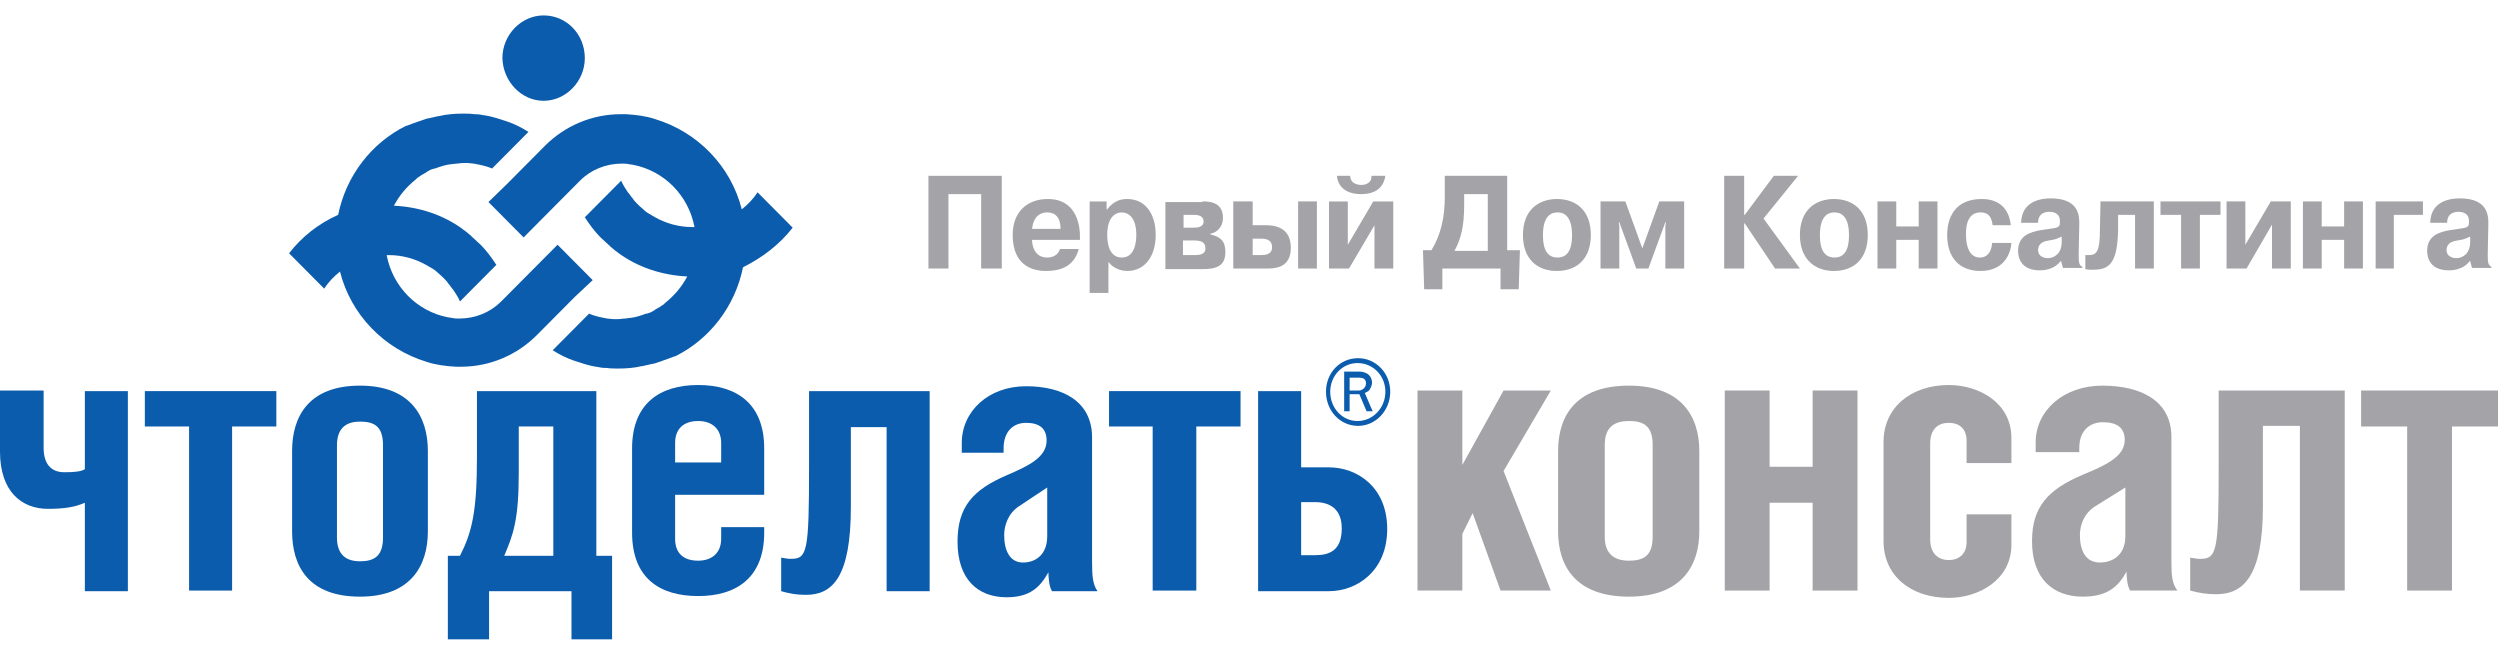 <svg width="151" height="39" viewBox="0 0 151 39" fill="none" xmlns="http://www.w3.org/2000/svg">
<path fill-rule="evenodd" clip-rule="evenodd" d="M28.808 27.602V23.623H36.019V33.57H36.97V38.617H34.518V35.707H29.54V38.617H27.05V33.57H27.783C28.515 32.133 28.808 30.881 28.808 27.602ZM33.42 25.76H31.333V28.56C31.333 31.397 31.004 32.281 30.455 33.57H33.42V25.76Z" fill="#0B5CAD"/>
<path fill-rule="evenodd" clip-rule="evenodd" d="M2.635 23.624V27.05C2.635 28.008 3.075 28.523 3.88 28.523C4.466 28.523 4.905 28.486 5.125 28.339V23.624H7.723V35.707H5.125V30.365C4.539 30.623 3.917 30.734 2.892 30.734C1.318 30.734 0 29.702 0 27.271V23.587H2.635V23.624Z" fill="#0B5CAD"/>
<path fill-rule="evenodd" clip-rule="evenodd" d="M16.691 23.623V25.76H14.019V35.67H11.42V25.76H8.748V23.623H16.691Z" fill="#0B5CAD"/>
<path fill-rule="evenodd" clip-rule="evenodd" d="M25.843 27.234V32.097C25.843 34.196 24.781 36.038 21.743 36.038C18.632 36.038 17.643 34.196 17.643 32.097V27.234C17.643 25.134 18.668 23.292 21.743 23.292C24.781 23.292 25.843 25.134 25.843 27.234ZM20.352 26.902V32.465C20.352 33.533 20.938 33.902 21.743 33.902C22.585 33.902 23.134 33.607 23.134 32.465V26.902C23.134 25.76 22.622 25.465 21.743 25.465C20.974 25.465 20.352 25.797 20.352 26.902Z" fill="#0B5CAD"/>
<path fill-rule="evenodd" clip-rule="evenodd" d="M40.777 29.923V32.539C40.777 33.423 41.29 33.865 42.168 33.865C43.01 33.865 43.559 33.386 43.559 32.539V31.839H46.158V32.17C46.158 34.897 44.474 36.002 42.168 36.002C39.862 36.002 38.178 34.933 38.178 32.17V27.087C38.178 24.361 39.862 23.255 42.168 23.255C44.474 23.255 46.158 24.361 46.158 27.087V29.886H40.777V29.923ZM43.559 27.934V26.755C43.559 25.908 43.01 25.429 42.168 25.429C41.326 25.429 40.777 25.871 40.777 26.755V27.934H43.559Z" fill="#0B5CAD"/>
<path fill-rule="evenodd" clip-rule="evenodd" d="M56.151 23.623V35.707H53.552V25.797H51.392V30.623C51.392 34.896 50.258 35.928 48.684 35.928C48.098 35.928 47.695 35.854 47.183 35.707V33.681C47.403 33.718 47.586 33.754 47.769 33.754C48.757 33.754 48.867 33.349 48.867 28.192V23.623H56.151Z" fill="#0B5CAD"/>
<path fill-rule="evenodd" clip-rule="evenodd" d="M58.091 27.345V26.755C58.091 24.84 59.702 23.329 61.971 23.329C64.204 23.329 65.961 24.25 65.961 26.424V33.939C65.961 34.749 65.997 35.302 66.29 35.707H63.545C63.362 35.449 63.325 34.86 63.325 34.565C62.813 35.486 62.191 36.075 60.8 36.075C59.079 36.075 57.835 35.007 57.835 32.723C57.835 30.623 58.75 29.592 60.8 28.708C62.081 28.155 63.215 27.639 63.215 26.608C63.215 25.871 62.776 25.54 61.971 25.54C61.239 25.54 60.617 26.018 60.617 27.087V27.345H58.091ZM61.532 30.586C60.873 31.029 60.653 31.765 60.653 32.318C60.653 33.239 60.983 33.976 61.788 33.976C62.593 33.976 63.252 33.46 63.252 32.392V29.444L61.532 30.586Z" fill="#0B5CAD"/>
<path fill-rule="evenodd" clip-rule="evenodd" d="M74.929 23.623V25.76H72.257V35.67H69.621V25.76H66.986V23.623H74.929Z" fill="#0B5CAD"/>
<path fill-rule="evenodd" clip-rule="evenodd" d="M78.589 28.228H80.273C81.957 28.228 83.787 29.407 83.787 31.949C83.787 34.491 81.957 35.707 80.273 35.707H75.99V23.623H78.589V28.228ZM78.589 33.533H79.431C80.273 33.533 81.042 33.275 81.042 31.912C81.042 30.733 80.309 30.328 79.431 30.328H78.589V33.533Z" fill="#0B5CAD"/>
<path fill-rule="evenodd" clip-rule="evenodd" d="M88.326 28.081L90.815 23.587H93.67L90.815 28.45L93.67 35.67H90.632L88.948 30.992L88.326 32.244V35.67H85.617V23.587H88.326V28.081Z" fill="#A4A3A8"/>
<path fill-rule="evenodd" clip-rule="evenodd" d="M102.638 27.234V32.097C102.638 34.196 101.54 36.038 98.392 36.038C95.171 36.038 94.109 34.196 94.109 32.097V27.234C94.109 25.134 95.171 23.292 98.392 23.292C101.54 23.292 102.638 25.134 102.638 27.234ZM96.928 26.865V32.428C96.928 33.496 97.55 33.865 98.392 33.865C99.271 33.865 99.82 33.57 99.82 32.428V26.865C99.82 25.723 99.271 25.429 98.392 25.429C97.55 25.429 96.928 25.76 96.928 26.865Z" fill="#A4A3A8"/>
<path fill-rule="evenodd" clip-rule="evenodd" d="M106.884 28.192H109.483V23.587H112.192V35.67H109.483V30.365H106.884V35.67H104.176V23.587H106.884V28.192Z" fill="#A4A3A8"/>
<path fill-rule="evenodd" clip-rule="evenodd" d="M118.781 27.971V26.608C118.781 25.871 118.305 25.539 117.719 25.539C117.06 25.539 116.584 25.908 116.584 26.792V32.576C116.584 33.423 117.06 33.828 117.719 33.828C118.305 33.828 118.781 33.46 118.781 32.76V31.065H121.489V32.907C121.489 35.044 119.476 36.112 117.719 36.112C115.376 36.112 113.766 34.749 113.766 32.686V26.681C113.766 24.655 115.376 23.255 117.719 23.255C119.476 23.255 121.489 24.287 121.489 26.46V27.971H118.781Z" fill="#A4A3A8"/>
<path fill-rule="evenodd" clip-rule="evenodd" d="M122.954 27.308V26.718C122.954 24.802 124.637 23.292 126.98 23.292C129.323 23.292 131.153 24.213 131.153 26.387V33.902C131.153 34.712 131.189 35.265 131.519 35.67H128.664C128.481 35.412 128.444 34.823 128.444 34.528C127.932 35.449 127.273 36.038 125.809 36.038C124.015 36.038 122.734 34.97 122.734 32.686C122.734 30.586 123.722 29.555 125.809 28.671C127.126 28.118 128.334 27.602 128.334 26.571C128.334 25.834 127.858 25.502 127.017 25.502C126.248 25.502 125.589 25.981 125.589 27.05V27.308H122.954ZM126.541 30.586C125.845 31.028 125.626 31.765 125.626 32.318C125.626 33.239 125.955 33.975 126.834 33.975C127.675 33.975 128.371 33.46 128.371 32.391V29.444L126.541 30.586Z" fill="#A4A3A8"/>
<path fill-rule="evenodd" clip-rule="evenodd" d="M141.622 23.587V35.67H138.913V25.724H136.68V30.586C136.68 34.86 135.472 35.891 133.862 35.891C133.276 35.891 132.837 35.818 132.288 35.67V33.681C132.544 33.718 132.69 33.755 132.873 33.755C133.898 33.755 134.008 33.349 134.008 28.192V23.587H141.622Z" fill="#A4A3A8"/>
<path fill-rule="evenodd" clip-rule="evenodd" d="M150.882 23.587V25.76H148.1V35.67H145.392V25.76H142.61V23.587H150.882Z" fill="#A4A3A8"/>
<path fill-rule="evenodd" clip-rule="evenodd" d="M81.517 23.587V22.813H82.103C82.176 22.813 82.286 22.813 82.396 22.887C82.469 22.96 82.506 23.034 82.506 23.145C82.506 23.255 82.469 23.366 82.396 23.439C82.286 23.55 82.176 23.587 82.067 23.587H81.517ZM81.188 22.482V24.839H81.517V23.808H82.103L82.542 24.839H82.908L82.433 23.734C82.506 23.697 82.615 23.66 82.689 23.587C82.799 23.439 82.872 23.255 82.872 23.108C82.872 22.924 82.799 22.739 82.615 22.592C82.542 22.555 82.396 22.445 82.103 22.445H81.188V22.482ZM80.09 23.66C80.09 24.802 80.932 25.723 82.03 25.723C83.091 25.723 83.97 24.802 83.97 23.66C83.97 22.518 83.091 21.634 82.03 21.634C80.932 21.634 80.09 22.518 80.09 23.66ZM83.677 23.66C83.677 24.618 82.945 25.429 81.993 25.429C81.078 25.429 80.346 24.655 80.346 23.66C80.346 22.703 81.078 21.929 81.993 21.929C82.945 21.929 83.677 22.703 83.677 23.66Z" fill="#0B5CAD"/>
<path fill-rule="evenodd" clip-rule="evenodd" d="M57.286 16.219H56.078V10.62H60.507V16.219H59.262V11.725H57.286V16.219Z" fill="#A4A3A8"/>
<path fill-rule="evenodd" clip-rule="evenodd" d="M65.155 15.04C64.863 16.182 63.911 16.367 63.179 16.367C62.666 16.367 61.166 16.256 61.166 14.193C61.166 12.793 62.044 12.02 63.289 12.02C65.119 12.02 65.229 13.788 65.229 14.267V14.488H62.337C62.337 14.893 62.52 15.556 63.252 15.556C63.581 15.556 63.911 15.409 64.021 15.04H65.155ZM64.057 13.825C64.057 12.941 63.545 12.83 63.252 12.83C63.105 12.83 62.447 12.83 62.337 13.825H64.057Z" fill="#A4A3A8"/>
<path fill-rule="evenodd" clip-rule="evenodd" d="M66.839 12.167V12.646H66.876C67.315 12.056 67.828 12.02 68.084 12.02C69.145 12.02 69.804 12.867 69.804 14.193C69.804 15.482 69.145 16.367 68.084 16.367C67.938 16.367 67.315 16.33 66.949 15.814V17.693H65.814V12.167H66.839ZM67.754 15.556C68.413 15.556 68.633 14.893 68.633 14.193C68.633 13.051 68.084 12.83 67.754 12.83C67.425 12.83 66.876 13.051 66.876 14.193C66.876 14.893 67.096 15.556 67.754 15.556Z" fill="#A4A3A8"/>
<path fill-rule="evenodd" clip-rule="evenodd" d="M72.623 12.166C72.989 12.166 73.867 12.166 73.867 13.161C73.867 13.714 73.501 14.045 73.099 14.119V14.156C73.721 14.303 74.014 14.561 74.014 15.224C74.014 16.072 73.465 16.256 72.623 16.256H70.39V12.203H72.623V12.166ZM71.488 13.751H72.074C72.257 13.751 72.696 13.751 72.696 13.382C72.696 13.051 72.403 12.977 72.11 12.977H71.488V13.751ZM71.488 15.408H72.183C72.733 15.408 72.806 15.187 72.806 15.003C72.806 14.745 72.696 14.524 72.147 14.524H71.451V15.408H71.488Z" fill="#A4A3A8"/>
<path fill-rule="evenodd" clip-rule="evenodd" d="M75.661 12.166V13.603H76.356C76.722 13.603 77.967 13.566 77.967 14.966C77.967 16.108 77.125 16.219 76.576 16.219H74.49V12.166H75.661ZM75.661 15.408H76.173C76.43 15.408 76.832 15.371 76.832 14.93C76.832 14.414 76.356 14.414 76.137 14.414H75.661V15.408ZM79.541 12.166V16.219H78.406V12.166H79.541Z" fill="#A4A3A8"/>
<path fill-rule="evenodd" clip-rule="evenodd" d="M82.945 12.167H84.153V16.219H83.018V13.604L81.481 16.219H80.273V12.167H81.408V14.783L82.945 12.167ZM81.554 10.62C81.554 11.135 82.103 11.172 82.213 11.172C82.506 11.172 82.872 11.025 82.835 10.62H83.677C83.604 11.098 83.311 11.725 82.213 11.725C81.115 11.725 80.785 11.098 80.749 10.62H81.554Z" fill="#A4A3A8"/>
<path fill-rule="evenodd" clip-rule="evenodd" d="M91.803 15.114L91.73 17.472H90.632V16.219H87.118V17.472H86.02L85.947 15.114H86.459C87.045 14.156 87.264 13.088 87.264 11.909V10.62H91.034V15.114H91.803ZM88.436 11.725V12.388C88.436 13.64 88.253 14.414 87.85 15.151H89.863V11.725H88.436Z" fill="#A4A3A8"/>
<path fill-rule="evenodd" clip-rule="evenodd" d="M91.986 14.193C91.986 12.609 93.011 12.02 94.036 12.02C95.207 12.02 96.086 12.72 96.086 14.193C96.086 15.667 95.207 16.367 94.036 16.367C92.865 16.367 91.986 15.667 91.986 14.193ZM94.951 14.193C94.951 12.904 94.329 12.83 94.073 12.83C93.817 12.83 93.194 12.904 93.194 14.193C93.194 14.709 93.267 15.556 94.073 15.556C94.878 15.556 94.951 14.709 94.951 14.193Z" fill="#A4A3A8"/>
<path fill-rule="evenodd" clip-rule="evenodd" d="M97.806 13.419H97.77L97.806 13.64V16.219H96.672V12.166H98.172L99.197 15.003L100.222 12.166H101.723V16.219H100.588V13.64L100.625 13.419H100.588L99.563 16.219H98.831L97.806 13.419Z" fill="#A4A3A8"/>
<path fill-rule="evenodd" clip-rule="evenodd" d="M107.14 10.62H108.605L106.518 13.198L108.714 16.219H107.214L105.383 13.493H105.347V16.219H104.139V10.62H105.347V12.977H105.383L107.14 10.62Z" fill="#A4A3A8"/>
<path fill-rule="evenodd" clip-rule="evenodd" d="M108.714 14.193C108.714 12.609 109.739 12.02 110.764 12.02C111.936 12.02 112.814 12.72 112.814 14.193C112.814 15.667 111.936 16.367 110.764 16.367C109.629 16.367 108.714 15.667 108.714 14.193ZM111.679 14.193C111.679 12.904 111.057 12.83 110.801 12.83C110.545 12.83 109.922 12.904 109.922 14.193C109.922 14.709 109.995 15.556 110.801 15.556C111.606 15.556 111.679 14.709 111.679 14.193Z" fill="#A4A3A8"/>
<path fill-rule="evenodd" clip-rule="evenodd" d="M114.534 16.219H113.4V12.166H114.534V13.677H115.889V12.166H117.023V16.219H115.889V14.487H114.534V16.219Z" fill="#A4A3A8"/>
<path fill-rule="evenodd" clip-rule="evenodd" d="M121.489 14.672C121.453 15.298 121.05 16.367 119.623 16.367C118.378 16.367 117.609 15.593 117.609 14.193C117.609 13.235 118.012 12.02 119.696 12.02C120.977 12.02 121.38 12.867 121.453 13.604H120.355C120.281 12.941 119.952 12.83 119.623 12.83C119.366 12.83 118.744 12.904 118.744 14.119C118.744 15.482 119.366 15.556 119.586 15.556C120.172 15.556 120.318 14.967 120.318 14.672H121.489Z" fill="#A4A3A8"/>
<path fill-rule="evenodd" clip-rule="evenodd" d="M122.075 13.456C122.111 12.056 123.429 11.982 123.868 11.982C125.552 11.982 125.589 13.014 125.589 13.493L125.552 15.335C125.552 15.777 125.552 16.035 125.772 16.108V16.182H124.601L124.491 15.777H124.454C124.161 16.182 123.649 16.329 123.21 16.329C122.002 16.329 121.892 15.482 121.892 15.151C121.892 14.23 122.624 14.009 123.283 13.898C124.125 13.751 124.418 13.824 124.418 13.456C124.418 13.419 124.418 13.382 124.418 13.345C124.418 12.83 123.942 12.793 123.795 12.793C123.612 12.793 123.1 12.83 123.1 13.456H122.075ZM124.491 14.303C124.161 14.451 124.198 14.451 123.759 14.524C123.539 14.561 123.1 14.635 123.1 15.114C123.1 15.482 123.466 15.593 123.685 15.593C123.978 15.593 124.527 15.409 124.527 14.598V14.303H124.491Z" fill="#A4A3A8"/>
<path fill-rule="evenodd" clip-rule="evenodd" d="M125.992 15.408C126.065 15.408 126.101 15.408 126.175 15.408C126.651 15.408 126.834 15.15 126.834 13.898L126.87 12.166H130.091V16.219H128.957V12.977H127.932V13.898C127.895 16.035 127.309 16.293 126.394 16.293C126.248 16.293 126.101 16.293 125.955 16.256V15.408H125.992Z" fill="#A4A3A8"/>
<path fill-rule="evenodd" clip-rule="evenodd" d="M130.494 12.977V12.166H134.118V12.977H132.873V16.219H131.738V12.977H130.494Z" fill="#A4A3A8"/>
<path fill-rule="evenodd" clip-rule="evenodd" d="M137.156 12.166H138.364V16.219H137.229V13.566L135.692 16.219H134.484V12.166H135.619V14.782L137.156 12.166Z" fill="#A4A3A8"/>
<path fill-rule="evenodd" clip-rule="evenodd" d="M140.231 16.219H139.096V12.166H140.231V13.677H141.585V12.166H142.72V16.219H141.585V14.487H140.231V16.219Z" fill="#A4A3A8"/>
<path fill-rule="evenodd" clip-rule="evenodd" d="M144.587 16.219H143.489V12.166H146.344V12.977H144.587V16.219Z" fill="#A4A3A8"/>
<path fill-rule="evenodd" clip-rule="evenodd" d="M146.783 13.456C146.819 12.056 148.137 11.982 148.576 11.982C150.26 11.982 150.297 13.014 150.297 13.493L150.26 15.335C150.26 15.777 150.26 16.035 150.48 16.108V16.182H149.309L149.199 15.777H149.162C148.869 16.182 148.357 16.329 147.918 16.329C146.71 16.329 146.6 15.482 146.6 15.151C146.6 14.23 147.332 14.009 147.991 13.898C148.833 13.751 149.126 13.824 149.126 13.456C149.126 13.419 149.126 13.382 149.126 13.345C149.126 12.83 148.65 12.793 148.503 12.793C148.32 12.793 147.808 12.83 147.808 13.456H146.783ZM149.162 14.303C148.833 14.451 148.869 14.451 148.43 14.524C148.21 14.561 147.771 14.635 147.771 15.114C147.771 15.482 148.137 15.593 148.357 15.593C148.65 15.593 149.199 15.409 149.199 14.598V14.303H149.162Z" fill="#A4A3A8"/>
<path d="M32.834 6.088C34.188 6.088 35.323 4.909 35.323 3.509C35.323 2.073 34.225 0.931 32.834 0.931C31.48 0.931 30.345 2.11 30.345 3.509C30.382 4.909 31.48 6.088 32.834 6.088Z" fill="#0B5CAD"/>
<path d="M47.878 13.751L45.755 11.614C45.499 12.019 45.169 12.351 44.803 12.645C44.145 10.03 42.131 7.967 39.569 7.193C39.02 7.009 38.434 6.935 37.812 6.898C37.776 6.898 37.776 6.898 37.739 6.898C37.666 6.898 37.593 6.898 37.483 6.898C35.762 6.898 34.115 7.598 32.907 8.814L30.638 11.098L29.503 12.203L31.626 14.34L35.03 10.914C35.689 10.251 36.604 9.882 37.556 9.882C37.702 9.882 37.849 9.882 37.995 9.919C38.068 9.919 38.178 9.956 38.251 9.956C40.118 10.325 41.582 11.798 41.948 13.714C41.912 13.714 41.839 13.714 41.802 13.714C40.997 13.714 40.228 13.493 39.569 13.124C39.423 13.051 39.276 12.94 39.13 12.866C39.093 12.83 39.057 12.83 39.02 12.793C38.764 12.572 38.508 12.351 38.288 12.093C38.251 12.056 38.251 12.019 38.215 11.982C38.105 11.872 38.032 11.724 37.922 11.614C37.776 11.393 37.629 11.172 37.519 10.914L35.323 13.124C35.469 13.345 35.616 13.566 35.762 13.751C35.909 13.935 36.055 14.119 36.202 14.266C36.238 14.303 36.238 14.303 36.275 14.34C36.421 14.487 36.604 14.635 36.751 14.782C36.787 14.819 36.824 14.819 36.824 14.856C37.007 15.003 37.153 15.15 37.336 15.261C37.336 15.261 37.336 15.261 37.373 15.298C38.544 16.145 39.972 16.624 41.509 16.698C41.18 17.324 40.74 17.84 40.191 18.282C40.155 18.319 40.155 18.319 40.118 18.355C40.045 18.429 39.935 18.466 39.862 18.54C39.825 18.54 39.825 18.576 39.789 18.576C39.679 18.65 39.569 18.687 39.496 18.761C39.459 18.761 39.459 18.797 39.423 18.797C39.313 18.871 39.203 18.908 39.057 18.945C39.057 18.945 39.057 18.945 39.02 18.945C38.727 19.055 38.398 19.166 38.068 19.203C37.959 19.203 37.849 19.24 37.739 19.24C37.593 19.24 37.483 19.276 37.336 19.276C37.226 19.276 37.117 19.276 37.043 19.276C36.934 19.276 36.787 19.24 36.677 19.24C36.275 19.166 35.909 19.092 35.579 18.945L33.383 21.155C33.786 21.413 34.225 21.634 34.664 21.782C35.103 21.929 35.543 22.076 35.982 22.15H36.019C36.202 22.187 36.385 22.224 36.568 22.224H36.604H36.641C36.86 22.26 37.117 22.26 37.336 22.26C37.812 22.26 38.325 22.224 38.764 22.113C38.764 22.113 38.764 22.113 38.8 22.113C39.02 22.076 39.24 22.003 39.459 21.966H39.496C39.825 21.855 40.155 21.745 40.448 21.634C40.557 21.597 40.631 21.561 40.74 21.524C40.74 21.524 40.74 21.524 40.777 21.524C42.864 20.492 44.401 18.503 44.877 16.145C46.048 15.556 47.073 14.782 47.878 13.751Z" fill="#0B5CAD"/>
<path d="M35.799 16.919L33.676 14.782L30.272 18.208C29.613 18.871 28.698 19.24 27.746 19.24C27.6 19.24 27.453 19.24 27.307 19.203C27.233 19.203 27.124 19.166 27.05 19.166C25.184 18.798 23.72 17.324 23.354 15.409C23.39 15.409 23.463 15.409 23.5 15.409C24.305 15.409 25.074 15.63 25.733 15.998C25.879 16.072 26.026 16.182 26.172 16.256C26.209 16.293 26.245 16.293 26.282 16.329C26.538 16.551 26.794 16.772 27.014 17.029C27.05 17.066 27.05 17.103 27.087 17.14C27.197 17.25 27.27 17.398 27.38 17.508C27.526 17.729 27.673 17.95 27.783 18.208L29.979 15.998C29.832 15.777 29.686 15.556 29.54 15.372C29.393 15.188 29.247 15.003 29.1 14.856C29.064 14.819 29.064 14.819 29.027 14.782C28.881 14.635 28.698 14.488 28.551 14.34C28.515 14.303 28.478 14.303 28.478 14.267C28.295 14.119 28.149 13.972 27.966 13.861C27.966 13.861 27.966 13.861 27.929 13.824C26.758 12.977 25.33 12.498 23.793 12.425C24.122 11.798 24.561 11.283 25.11 10.841C25.147 10.804 25.147 10.804 25.184 10.767C25.257 10.693 25.367 10.656 25.44 10.583C25.477 10.583 25.477 10.546 25.513 10.546C25.623 10.472 25.733 10.435 25.806 10.361C25.843 10.361 25.843 10.325 25.879 10.325C25.989 10.251 26.099 10.214 26.245 10.177C26.245 10.177 26.245 10.177 26.282 10.177C26.575 10.067 26.904 9.956 27.233 9.919C27.343 9.919 27.453 9.883 27.563 9.883C27.709 9.883 27.819 9.846 27.966 9.846C28.075 9.846 28.185 9.846 28.258 9.846C28.368 9.846 28.515 9.883 28.625 9.883C28.991 9.956 29.393 10.03 29.723 10.177L31.919 7.967C31.516 7.709 31.077 7.488 30.638 7.341C30.198 7.193 29.759 7.046 29.32 6.972H29.283C29.1 6.935 28.917 6.899 28.734 6.899H28.698H28.661C28.442 6.862 28.185 6.862 27.966 6.862C27.49 6.862 26.977 6.899 26.538 7.009C26.538 7.009 26.538 7.009 26.501 7.009C26.282 7.046 26.062 7.12 25.843 7.157H25.806C25.477 7.267 25.147 7.378 24.854 7.488C24.744 7.525 24.671 7.562 24.561 7.599C24.561 7.599 24.561 7.599 24.525 7.599C22.438 8.63 20.901 10.619 20.425 12.977C19.254 13.493 18.229 14.303 17.46 15.298L19.583 17.435C19.84 17.029 20.169 16.698 20.535 16.403C21.194 19.019 23.207 21.082 25.769 21.855C26.318 22.04 26.904 22.113 27.526 22.15C27.563 22.15 27.563 22.15 27.6 22.15C27.673 22.15 27.746 22.15 27.856 22.15C29.576 22.15 31.223 21.45 32.431 20.235L34.701 17.95L35.799 16.919Z" fill="#0B5CAD"/>
</svg>
